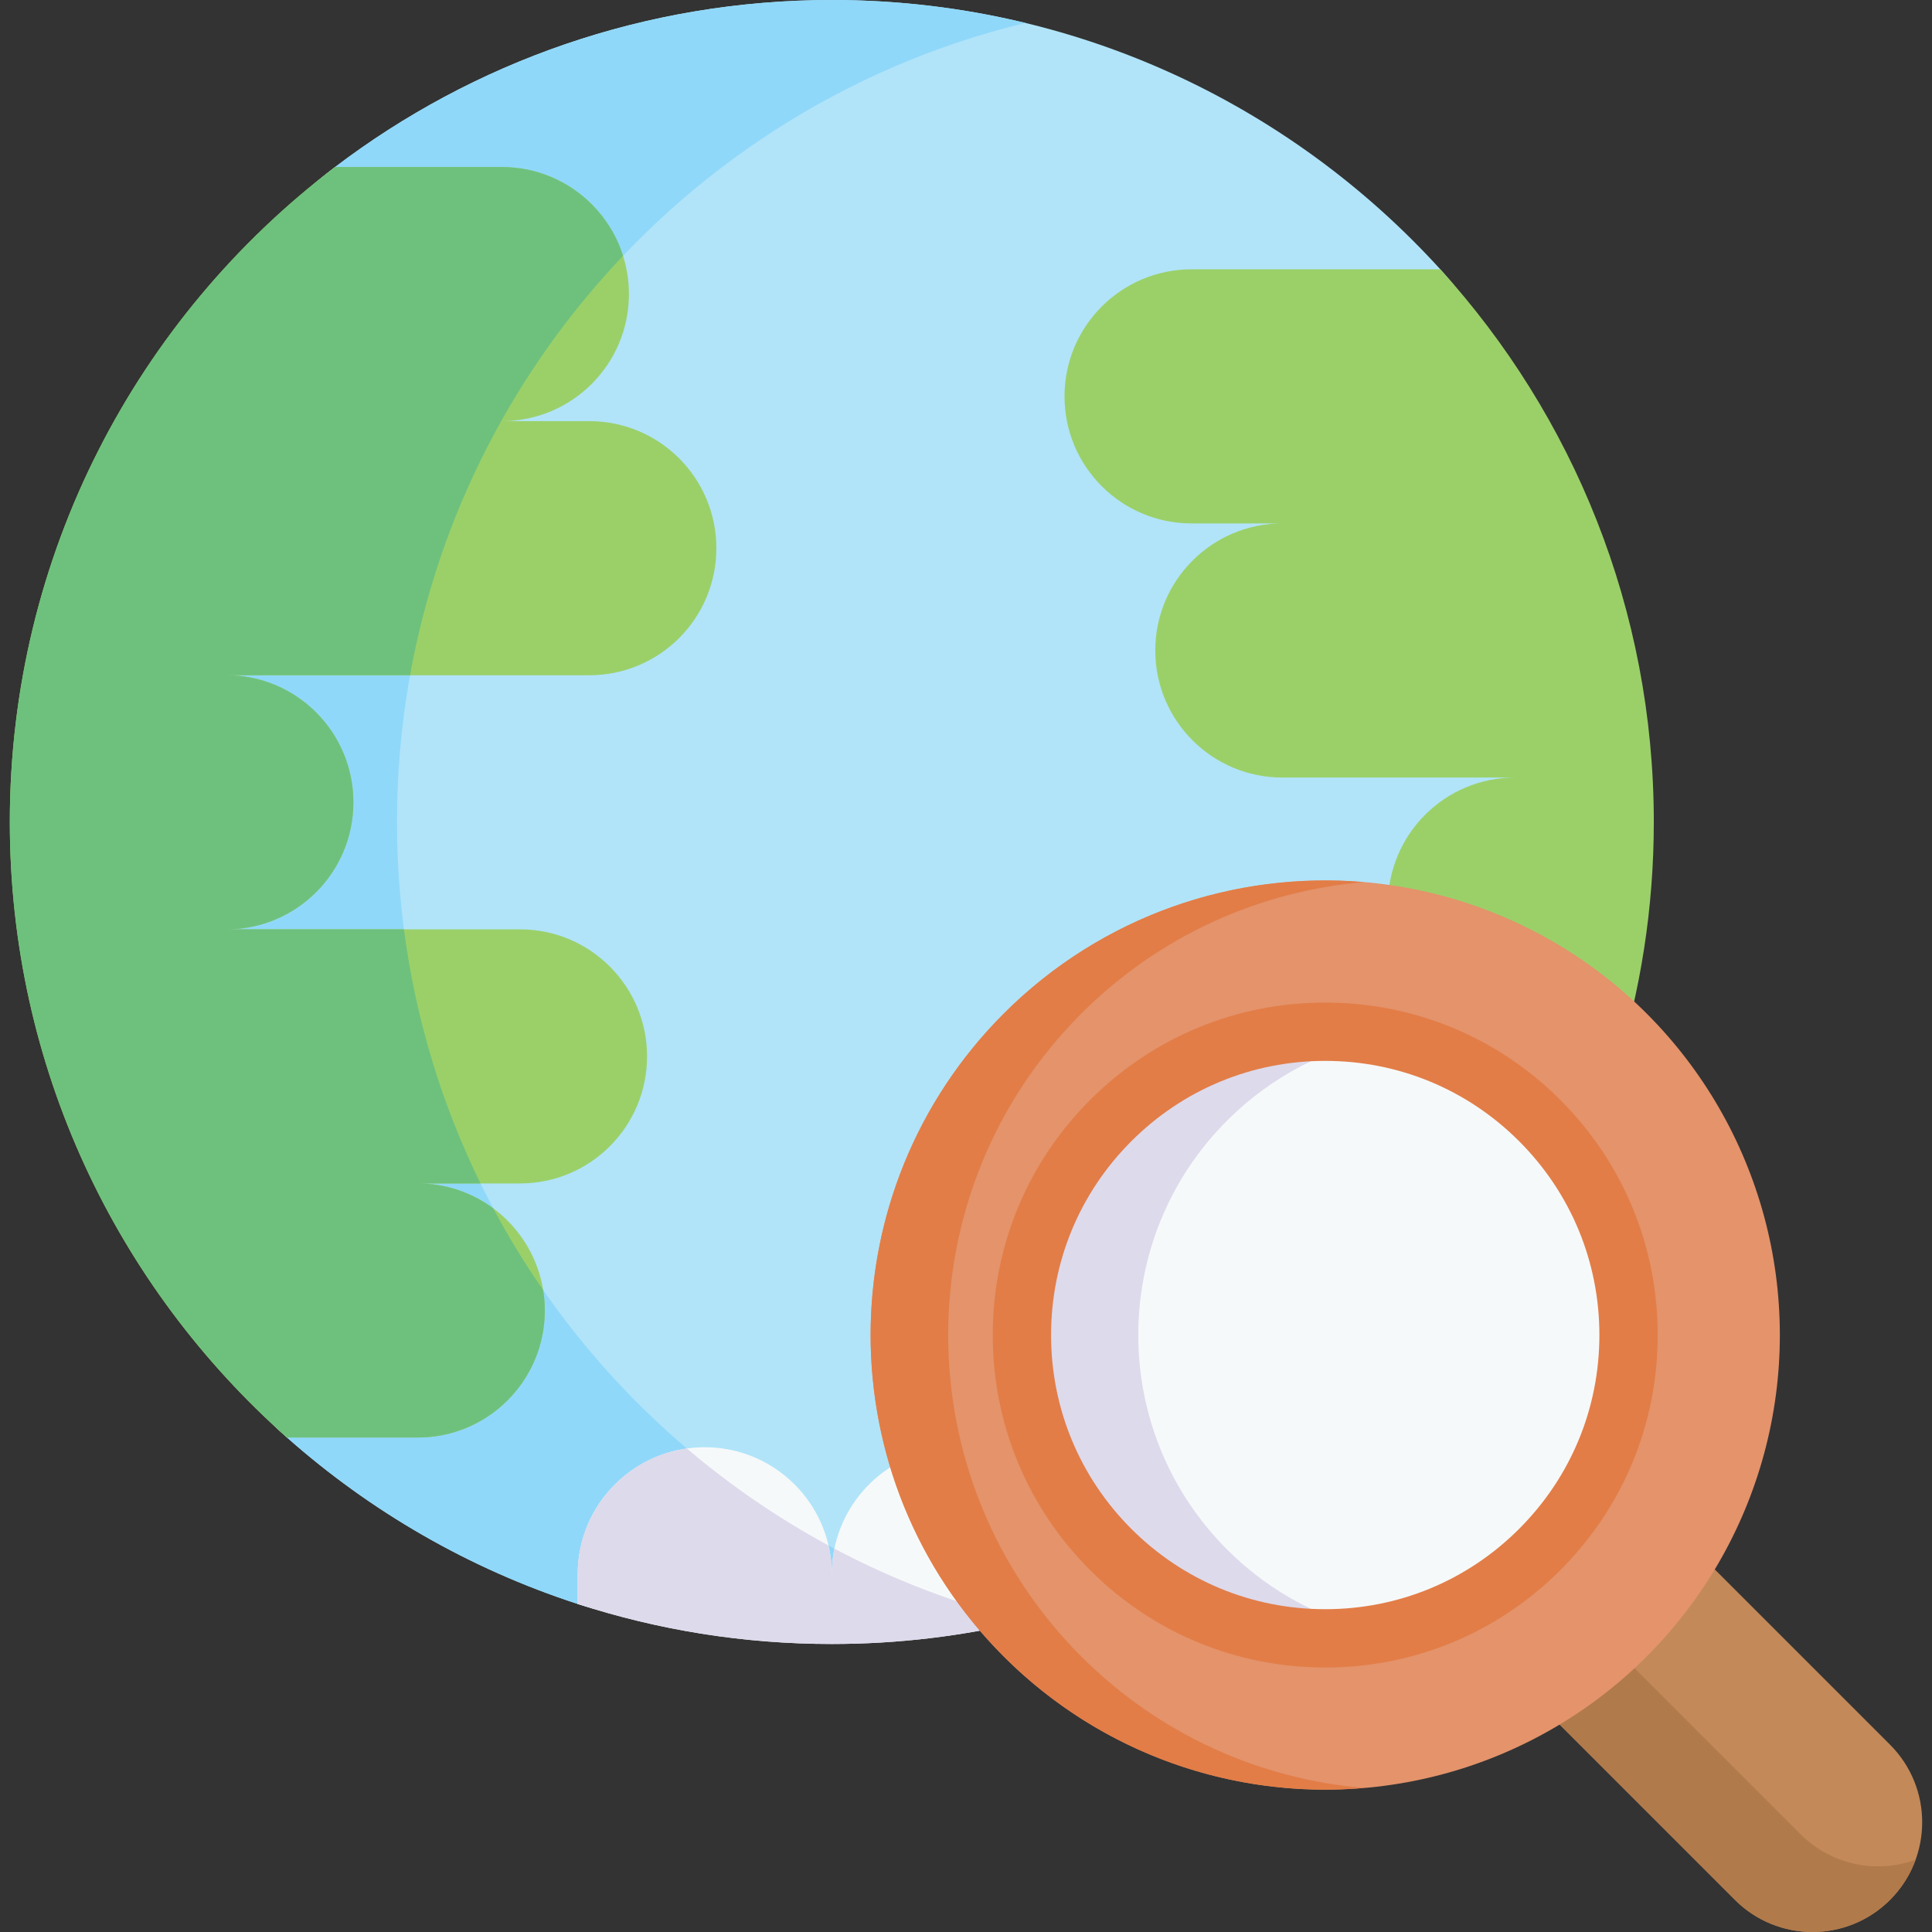 <svg id="Capa_1" enable-background="new 0 0 512 512" height="512" viewBox="0 0 512 512" width="512" xmlns="http://www.w3.org/2000/svg"><rect x="0" y="0" width="512" height="512" fill="#333333" stroke="none"/><g><g><path d="m417.223 217.837c0 45.592 7.044 87.906-16.905 122.891-26.894 39.298-66.324 69.331-112.539 84.33-21.205 6.89-43.83 1.084-67.341 1.084-23.502 0-46.136 5.806-67.341-1.084-28.77-9.336-54.911-24.51-77.045-44.102-45.049-39.912-38.372-98.198-38.372-163.119 0-70.847-1.259-133.788 51.118-173.568 36.563-27.78 82.182-44.269 131.64-44.269 63.913 0 121.401 27.525 161.261 71.373 35.143 38.694 35.524 90.072 35.524 146.464z" fill="#b1e4f9"/><path d="m271.746 429.59c-16.454 3.98-33.635-.533-51.308-.533-23.503 0-46.137 2.895-67.343-3.992-28.77-9.343-54.915-24.51-77.042-44.111-45.053-39.909-38.373-98.197-38.373-163.117 0-70.844-1.261-133.79 51.113-173.575 36.567-27.776 82.18-44.262 131.645-44.262 17.672 0 34.854 2.104 51.308 6.084-95.55 23.055-166.538 109.12-166.538 211.753s70.988 188.698 166.538 211.753z" fill="#90d8f9"/><path d="m59.984 178.942c9.292 0 17.707 3.769 23.8 9.862 6.092 6.092 9.862 14.517 9.862 23.809 0 18.593-15.069 33.671-33.662 33.671h77.825c9.301 0 17.716 3.769 23.809 9.862 6.092 6.092 9.862 14.508 9.862 23.809 0 18.593-15.069 33.67-33.671 33.67h-27.105c7.495 0 14.42 2.455 20.013 6.592 1.341.991 2.612 2.086 3.796 3.27 4.883 4.874 8.266 11.238 9.424 18.365.289 1.762.438 3.585.438 5.435 0 18.602-15.078 33.67-33.67 33.67h-34.653c-45.049-39.913-73.451-98.199-73.451-163.12 0-70.847 33.819-133.788 86.197-173.568h44.207c9.292 0 17.716 3.769 23.809 9.862 3.778 3.778 6.662 8.451 8.301 13.675 1.017 3.191 1.56 6.601 1.56 10.134 0 18.593-15.078 33.662-33.67 33.662h23.169c9.301 0 17.716 3.769 23.809 9.862 6.092 6.092 9.862 14.517 9.862 23.809 0 18.602-15.069 33.671-33.67 33.671h-96.191z" fill="#9bd069"/><path d="m143.937 341.85c.289 1.762.438 3.585.438 5.435 0 18.602-15.078 33.67-33.67 33.67h-34.653c-45.049-39.911-73.451-98.197-73.451-163.118 0-70.847 33.819-133.788 86.197-173.568h44.207c9.292 0 17.716 3.769 23.809 9.862 3.778 3.778 6.662 8.451 8.301 13.675-28.647 30.147-48.757 68.481-56.445 111.136h-48.686c9.292 0 17.707 3.769 23.8 9.862 6.092 6.092 9.862 14.517 9.862 23.809 0 18.593-15.069 33.671-33.662 33.671h47.065c3.112 23.879 10.098 46.539 20.293 67.341h-16.638c7.495 0 14.42 2.455 20.013 6.592 3.989 7.485 8.407 14.708 13.22 21.633z" fill="#6ec17d"/><path d="m438.275 217.837c0 45.592-14.008 87.906-37.957 122.891h-42.121c-9.301 0-17.716-3.769-23.809-9.862-6.092-6.092-9.862-14.508-9.862-23.809 0-18.593 15.069-33.67 33.671-33.67h43.287c-9.301 0-17.716-3.769-23.809-9.862-6.092-6.084-9.862-14.499-9.862-23.8 0-18.602 15.078-33.67 33.67-33.67h-61.661c-9.301 0-17.716-3.769-23.8-9.862-6.092-6.092-9.862-14.508-9.862-23.809 0-18.593 15.069-33.67 33.662-33.67h-24.045c-9.292 0-17.716-3.769-23.809-9.862-6.092-6.092-9.862-14.508-9.862-23.809 0-18.593 15.078-33.67 33.671-33.67h65.921c35.144 38.694 56.577 90.072 56.577 146.464z" fill="#9bd069"/><path d="m287.779 417.203v7.854c-5.26 1.709-10.607 3.226-16.033 4.532-.044.009-.088.018-.132.035-16.41 3.953-33.539 6.049-51.176 6.049-23.502 0-46.136-3.726-67.341-10.616v-7.854c0-9.301 3.769-17.716 9.862-23.809 5.04-5.04 11.668-8.486 19.066-9.529 1.552-.219 3.129-.333 4.742-.333 15.972 0 29.349 11.115 32.803 26.035.57 2.454.868 5.014.868 7.635 0-2.332.237-4.611.684-6.802 3.147-15.341 16.726-26.868 32.987-26.868 18.592.001 33.67 15.07 33.67 33.671z" fill="#f6f9f9"/><path d="m271.746 429.59c-.044.009-.088.018-.132.035-16.41 3.953-33.539 6.049-51.176 6.049-23.502 0-46.136-3.726-67.341-10.616v-7.854c0-9.301 3.769-17.716 9.862-23.809 5.04-5.04 11.668-8.486 19.066-9.529 11.545 9.809 24.115 18.444 37.545 25.702.57 2.454.868 5.014.868 7.635 0-2.332.237-4.611.684-6.802 15.823 8.389 32.794 14.885 50.624 19.189z" fill="#dddaec"/></g><g><path d="m500.883 503.482c-11.354 11.354-29.762 11.354-41.116 0l-84.147-84.147 41.116-41.116 84.147 84.147c11.354 11.353 11.354 29.762 0 41.116z" fill="#c38959"/><path d="m507.647 492.853c-1.395 3.883-3.654 7.522-6.761 10.628-11.358 11.358-29.761 11.358-41.119 0l-84.148-84.148 17.397-17.397 84.148 84.148c8.243 8.243 20.211 10.51 30.483 6.769z" fill="#b17a4a"/><circle cx="351.201" cy="353.799" fill="#e4936b" r="120.479"/><path d="m286.561 438.991c20.913 20.902 47.594 32.523 74.915 34.841-34.161 2.915-69.321-8.695-95.467-34.841-47.048-47.048-47.048-123.333 0-170.382 26.146-26.146 61.306-37.756 95.467-34.841-27.32 2.318-54.002 13.928-74.915 34.841-47.048 47.049-47.048 123.334 0 170.382z" fill="#e27d47"/><circle cx="351.201" cy="353.799" fill="#f6f9f9" r="80.381"/><path d="m325.196 410.642c11.754 11.755 26.249 19.1 41.424 22.056-25.353 4.935-52.622-2.421-72.257-22.056-31.39-31.389-31.39-82.291 0-113.68 19.635-19.635 46.904-26.991 72.257-22.056-15.175 2.946-29.669 10.302-41.424 22.056-31.389 31.389-31.389 82.291 0 113.68z" fill="#dddaec"/><path d="m351.201 441.906c-23.534 0-45.66-9.165-62.301-25.806s-25.806-38.767-25.806-62.301 9.165-45.66 25.806-62.301 38.767-25.806 62.301-25.806 45.66 9.165 62.301 25.806c16.641 16.641 25.806 38.767 25.806 62.301s-9.165 45.66-25.806 62.301-38.767 25.806-62.301 25.806zm0-160.761c-19.406 0-37.651 7.557-51.374 21.28s-21.28 31.968-21.28 51.374 7.557 37.651 21.28 51.374 31.968 21.28 51.374 21.28 37.651-7.557 51.374-21.28 21.28-31.968 21.28-51.374-7.557-37.651-21.28-51.374c-13.723-13.723-31.968-21.28-51.374-21.28z" fill="#e27d47"/></g></g></svg>